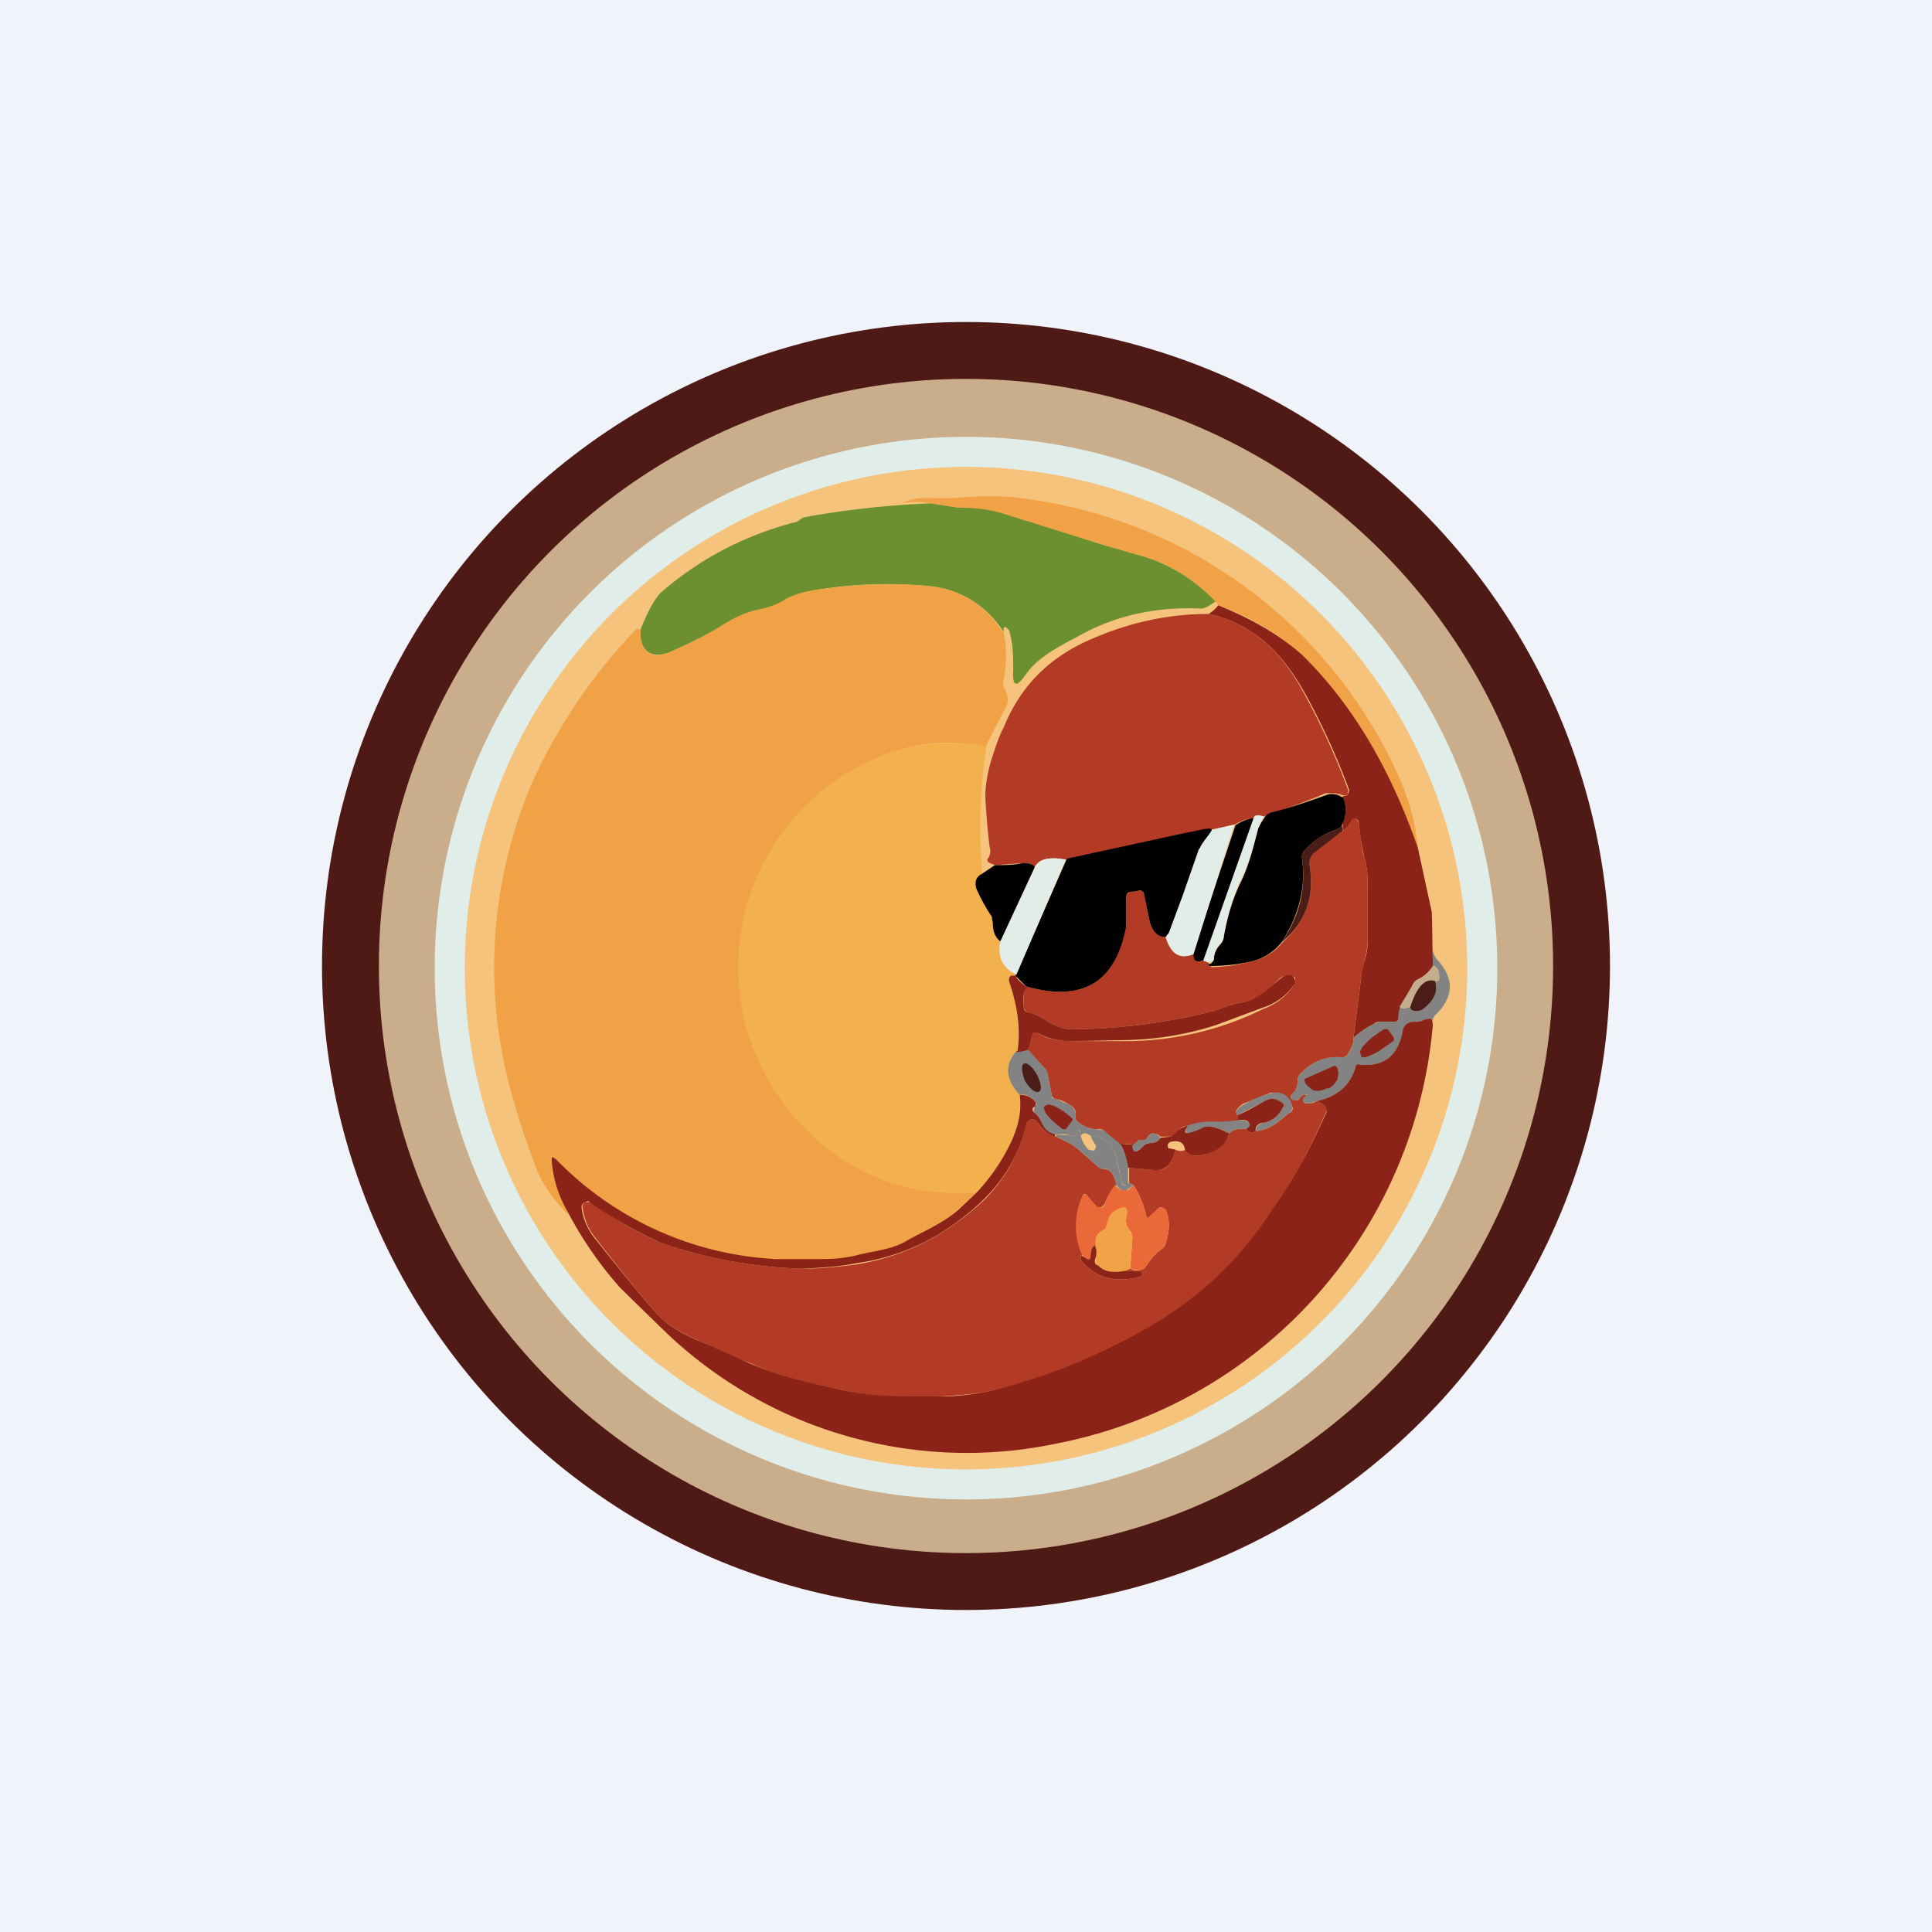 <!-- by TradingView --><svg width="18" height="18" viewBox="0 0 18 18" xmlns="http://www.w3.org/2000/svg"><path fill="#F0F3FA" d="M0 0h18v18H0z"/><circle cx="9" cy="9" r="6" fill="#4F1A16"/><circle cx="9" cy="9" r="5.47" fill="#CAAD8B"/><circle cx="9" cy="9.02" r="4.95" fill="#E1EDE9"/><path d="M13.67 9.02a4.67 4.67 0 1 1-9.34 0 4.67 4.67 0 0 1 9.34 0Z" fill="#F5C37B"/><path d="M13.2 7.9a4.59 4.59 0 0 0-1.07-1.8 2.32 2.32 0 0 0-.78-.46l-.02-.03c-.19-.2-.4-.34-.66-.42a134.1 134.1 0 0 1-1.33-.4 1.67 1.67 0 0 0-.4-.06l-.27-.04a.68.68 0 0 0-.27 0 .5.5 0 0 1 .25-.05h.24c.23-.02.4-.02.52-.01a4.45 4.45 0 0 1 3.62 2.6c.1.22.16.45.18.67Z" fill="#F1A246"/><path d="M11.33 5.6c-.07.05-.11.07-.14.07-.4-.02-.79.06-1.13.25-.17.09-.39.2-.5.36-.09.13-.13.12-.12-.04 0-.12 0-.25-.04-.37l-.03-.03-.02.01v.04a.91.91 0 0 0-.7-.43 4.08 4.08 0 0 0-1.07.04.83.83 0 0 0-.26.09.98.98 0 0 1-.26.1c-.1.01-.22.07-.37.16s-.3.16-.46.23c-.19.07-.28-.05-.26-.22.08-.2.15-.31.2-.35.36-.31.77-.52 1.22-.64.04 0 .07-.04.1-.05a8.32 8.32 0 0 1 1.18-.13l.26.04c.16 0 .3.02.4.05l.96.3.38.11c.25.08.47.22.66.42Z" fill="#6C8F30"/><path d="M9.35 5.89c.03.15.03.3 0 .45a.1.1 0 0 0 0 .06c.04.07.05.12.03.17l-.2.39c-.3-.07-.6-.05-.9.06a2.12 2.12 0 0 0-.8 3.46c.43.46.97.67 1.62.63l-.18.16c-.15.14-.36.22-.49.3-.13.07-.26.08-.43.12-.11.03-.22.04-.33.04h-.45c-.14 0-.29-.02-.45-.04a3.07 3.07 0 0 1-1.6-.9c-.02-.02-.04-.01-.03.03.01.15.07.32.16.5a1.3 1.3 0 0 1-.29-.4c-.08-.21-.16-.43-.22-.65a4.35 4.35 0 0 1 .2-3.05 5.11 5.11 0 0 1 .94-1.36h.04c-.02.17.07.3.26.22.16-.07.31-.14.46-.23.15-.1.27-.15.37-.17.1-.02.19-.05.26-.1a.83.83 0 0 1 .26-.08c.38-.06.73-.07 1.06-.04.3.03.54.17.7.43Z" fill="#F1A246"/><path d="m13.21 7.9.13.6.01.5a.34.34 0 0 1-.15.13.1.1 0 0 0-.04.05l-.11.2a.3.3 0 0 0-.02.1c0 .03-.02.04-.04.04h-.13c-.02 0-.04 0-.06.02a.8.8 0 0 0-.19.13l.07-.55c0-.11.07-.22.06-.35v-.49a.9.9 0 0 0-.03-.3 2.4 2.4 0 0 1-.05-.3c0-.03-.01-.04-.02-.05-.03 0-.04 0-.05.02a.23.23 0 0 1-.08.09v-.07a.31.31 0 0 0 0-.25l.04-.01a.1.1 0 0 0 .02-.05 6.66 6.66 0 0 0-.4-.88c-.21-.38-.47-.66-.91-.76a.33.33 0 0 0 .09-.08c.35.14.6.3.78.46.46.45.82 1.05 1.08 1.8Z" fill="#8C2318"/><path d="M11.26 5.72c.44.1.7.38.9.76a6.66 6.66 0 0 1 .4.88.1.1 0 0 1-.01.05h-.04a.31.31 0 0 0-.08-.02h-.08a4.78 4.78 0 0 1-.55.2l-.02.02c-.05-.02-.09-.02-.1.01a.42.42 0 0 0-.17.06l-.22.05a.1.1 0 0 0-.05.03.28.28 0 0 0-.08.13l-.05-.01c.02-.04.03-.07.02-.1 0-.02-.02-.02-.05-.02l-1.15.25c-.15-.03-.25-.01-.29.07-.02-.03-.05-.04-.1-.04l-.27.02-.05-.02c-.02-.01-.03-.03-.01-.05a.12.12 0 0 0 .01-.1 6.46 6.46 0 0 1-.04-.47c0-.1.02-.21.05-.32.05-.16.09-.27.12-.32.15-.37.4-.63.76-.8.37-.17.75-.26 1.15-.26Z" fill="#B33A24"/><path d="M9.19 6.96c-.06.38-.07.78-.04 1.18-.06.03-.07.09-.04.17.01.04.06.12.13.23l.01.06c0 .09.03.14.07.17-.03.14.02.25.15.31v.01h-.05c-.02.01-.03.03-.02.05.08.23.1.44.08.64-.12.13-.12.27.02.42.01.15-.01.3-.08.44-.08.17-.19.33-.32.47-.65.04-1.2-.17-1.63-.63a2.12 2.12 0 0 1 .8-3.46c.3-.1.61-.13.92-.06Z" fill="#F3B14E"/><path d="M12.51 7.42a.31.31 0 0 1-.02.29l-.04.02a.65.65 0 0 0-.3.2.08.08 0 0 0-.02.06c.04.28-.03.54-.19.79a.51.51 0 0 1-.29.18 1.8 1.8 0 0 1-.36.04L11.26 9v-.02h.02c.02-.02.03-.03.03-.05 0-.05.03-.1.06-.13a.13.13 0 0 0 .03-.06c.03-.18.08-.35.15-.5.09-.18.13-.36.17-.51.01-.04.04-.08.06-.11l.02-.03.04-.02c.17-.04.34-.1.51-.16a.14.14 0 0 1 .08-.01c.03 0 .06.02.08.03Z" fill="#010101"/><path d="m11.78 7.6-.06.12c-.04.15-.08.33-.17.5a2.1 2.1 0 0 0-.15.51c0 .03-.02.05-.03.06a.22.22 0 0 0-.06.13c0 .02 0 .03-.03.04l-.02.01-.05-.02.47-1.33c.01-.03.05-.03.1-.01Z" fill="#E3EDE8"/><path d="m11.68 7.62-.47 1.33c-.07.02-.1 0-.1-.06l.4-1.2a.42.42 0 0 1 .17-.07Z" fill="#010101"/><path d="M12.61 9.67c0 .06-.02.1-.06.16a.06.06 0 0 1-.06.02c-.14-.01-.27.04-.38.16a.09.09 0 0 0-.02.06c0 .06-.02.1-.05.12-.02.02-.02.04 0 .05l.03.01c.02 0 .03 0 .04-.02a.07.07 0 0 1 .04-.03c.03 0 .03 0 .01.02a.04.04 0 0 0-.02.03c0 .02.01.03.04.03s.06 0 .08-.02a.2.2 0 0 1 .08.04c.02.01.03.03.02.05-.14.32-.3.63-.5.92-.34.52-.79.91-1.33 1.2-.45.23-.89.4-1.31.49-.14.03-.3.04-.46.05-.24 0-.63.02-.92-.06-.3-.07-.57-.12-.85-.25-.16-.06-.3-.12-.41-.18-.2-.08-.35-.17-.43-.25-.1-.1-.31-.36-.62-.76a.53.53 0 0 1-.1-.25.05.05 0 0 1 .02-.06h.06c.2.15.42.28.65.38a4.4 4.4 0 0 0 1.32.24c.18 0 .35-.02.5-.04.44-.07.84-.27 1.2-.61.19-.2.32-.42.38-.7a.06.06 0 0 1 .09-.03s.02 0 .02.02c.04.07.1.11.17.13.08.04.16.07.23.14l.16.14.04.02c.07 0 .11.04.13.15a.5.5 0 0 0-.11.18l-.02.02a.05.05 0 0 1-.06 0l-.08-.1-.01-.01a.03.03 0 0 0-.03 0v.01a.67.67 0 0 0 0 .55l-.02.01v.04c.14.17.33.22.57.15v-.03l-.01-.02h-.15l.05-.02c.04.02.07.02.1.01.02 0 .04-.02.06-.05a.5.5 0 0 1 .13-.14.1.1 0 0 0 .04-.05c.04-.13.04-.23 0-.32l-.02-.01a.04.04 0 0 0-.04-.01l-.01.01-.08.08c-.02.01-.03.01-.03-.01a.88.88 0 0 0-.12-.29l-.04-.02v-.14l.22.02c.06 0 .11 0 .14-.04a.3.3 0 0 0 .07-.15.1.1 0 0 0 .1 0c.02.05.08.07.15.05.14-.03.23-.1.25-.2.04-.04.1-.05.16-.04.02.03.05.04.09.02.14-.02.2-.08.31-.17.03-.01.04-.04.03-.06a.17.17 0 0 0-.14-.13h-.06l-.25.1c-.07.04-.09.08-.06.11v.05c-.23.03-.18.05-.47.05-.04 0-.08.03-.1.07a.07.07 0 0 1-.06.03h-.09a.08.08 0 0 0-.06-.03.06.06 0 0 0-.06.04c-.01.02-.03.03-.06.02a.06.06 0 0 0-.04.02.12.12 0 0 0-.03.03c-.02-.02-.06-.02-.12 0l-.16-.14a.08.08 0 0 0-.06-.01c-.06 0-.12-.02-.18-.07a.05.05 0 0 1-.02-.05c.01-.04 0-.08-.06-.11a.32.32 0 0 0-.12-.05.05.05 0 0 1-.04-.03l-.04-.2a.1.1 0 0 0-.02-.05l-.16-.17.04-.15c0-.02.02-.03.04-.02.1.06.2.08.33.08h.5a2.89 2.89 0 0 0 1.28-.3.57.57 0 0 0 .29-.23v-.02a.05.05 0 0 0 0-.05h-.03a.1.1 0 0 0-.1.01c-.11.1-.2.2-.36.23a1 1 0 0 0-.23.07 5.54 5.54 0 0 1-1.34.18c-.19 0-.26-.12-.42-.16a.05.05 0 0 1-.04-.04c-.01-.09 0-.15.02-.2.53.15.83-.04.92-.55.01-.04.01-.14 0-.28l.02-.03.03-.02.07-.01c.04 0 .06 0 .06.04l.05.24c.02.1.07.14.15.15.05.16.13.21.26.16 0 .06.02.08.09.06l.05.02v.02l.03.02c.12 0 .24-.02.36-.05a.51.51 0 0 0 .3-.18c.22-.2.3-.43.25-.73a.12.12 0 0 1 .04-.11l.27-.2a.23.23 0 0 0 .08-.09c0-.02.02-.03.05-.02l.02.04c.02.15.03.26.05.31a.9.9 0 0 1 .03.3v.49c0 .13-.05.24-.06.35l-.07.55Z" fill="#B33A24"/><path d="m11.5 7.68-.38 1.21c-.13.05-.21 0-.26-.16l.03-.04.27-.8a.28.28 0 0 1 .07-.13.1.1 0 0 1 .06-.03l.22-.05Z" fill="#E3EDE8"/><path d="m12.5 7.67.01.07-.26.2a.12.12 0 0 0-.05.11c.05.3-.03.54-.26.73.17-.25.23-.5.19-.79v-.03l.02-.03c.08-.1.18-.16.3-.2l.04-.02.02-.04Z" fill="#4A1D18"/><path d="m11.17 7.91-.15.43-.13.35-.03.04c-.08 0-.13-.06-.15-.15l-.05-.24c0-.03-.02-.05-.06-.04l-.07.01a.05.05 0 0 0-.04.05v.28c-.1.51-.4.7-.93.55l-.1-.1L9.94 8l1.15-.25c.03 0 .19-.05.2-.02 0 .02-.1.13-.11.17Z" fill="#010101"/><path d="m9.93 8.01-.46 1.07c-.13-.06-.18-.17-.15-.31l.32-.69c.04-.08.14-.1.3-.07Z" fill="#E3EDE8"/><path d="m9.64 8.08-.32.69c-.04-.03-.07-.08-.07-.17l-.01-.06a1.7 1.7 0 0 1-.13-.23c-.04-.08-.02-.14.04-.17l.12-.08c.09 0 .18 0 .26-.02.05 0 .1.01.11.04Z" fill="#010101"/><path d="M13.35 9.54c0-.03-.01-.04-.03-.05l-.04.01a.16.16 0 0 1-.1.02.1.1 0 0 0-.1.08c-.05.23-.18.34-.41.32-.02 0-.03 0-.04.02-.05.17-.17.28-.37.32a.16.16 0 0 1-.08.02c-.03 0-.04-.01-.04-.03 0-.02.01-.03.02-.03.02-.02.02-.03 0-.02a.07.07 0 0 0-.05.03.04.04 0 0 1-.04.02h-.03c-.02-.02-.02-.04 0-.06.03-.02.05-.06.05-.12 0-.02 0-.04.02-.06.11-.12.24-.17.38-.16.03 0 .05 0 .06-.02.04-.05.06-.1.06-.16a.8.8 0 0 1 .19-.13.15.15 0 0 1 .06-.02h.13c.02 0 .04-.01.04-.04 0-.04 0-.07.02-.1 0 .02.03.02.09 0 0 .03.02.04.06.04a.1.1 0 0 0 .06-.02c.1-.08.14-.17.11-.26.04.01.05-.02.03-.1a.06.06 0 0 0-.05-.04l-.01-.5.01.37.03.06c.17.18.17.35 0 .52a.08.08 0 0 0-.03.05v.04Z" fill="#838383"/><path d="M13.35 9c.03 0 .04.02.05.04.02.08.01.11-.03.1-.09-.03-.17.05-.23.24-.06.02-.09.02-.1 0l.12-.2a.1.1 0 0 1 .04-.05.34.34 0 0 0 .15-.13Z" fill="#C4AC8E"/><path d="M9.47 9.1c0 .02.04.05.1.1-.04.04-.04.1-.03.2 0 .01.02.03.04.03.16.04.23.16.42.16a5.54 5.54 0 0 0 1.34-.18 1 1 0 0 1 .23-.07c.16-.03.25-.14.37-.23a.1.1 0 0 1 .1-.02.05.05 0 0 1 .02.03.05.05 0 0 1 0 .05.57.57 0 0 1-.3.22l-.43.16a2.89 2.89 0 0 1-.84.14l-.5.01a.64.64 0 0 1-.33-.08c-.02 0-.04 0-.04.02l-.04.15c-.1.02-.14.02-.1 0 .03-.2 0-.42-.08-.65 0-.02 0-.04.02-.05h.05Z" fill="#8C2318"/><path d="M13.37 9.14c.03.1-.01.18-.11.26a.1.1 0 0 1-.06.02c-.04 0-.06-.01-.06-.04.06-.19.14-.27.23-.24Z" fill="#4A1D18"/><path d="M13.35 9.54a4.35 4.35 0 0 1-3.51 3.91 4.06 4.06 0 0 1-3.65-1.05l-.41-.4a3.5 3.5 0 0 1-.48-.69c-.1-.17-.15-.34-.16-.5 0-.03 0-.04.04-.01a3.07 3.07 0 0 0 2.04.93h.45c.1 0 .22-.01.33-.04.17-.04.3-.05.43-.12.13-.08.34-.16.5-.3l.17-.16c.13-.14.24-.3.32-.47.07-.15.1-.3.08-.44.06 0 .11.02.15.07v.04c-.02 0-.03.01-.03.03a.03.03 0 0 0 .01.02c.1.07.06.17.2.2v.03a.3.3 0 0 1-.16-.13.06.06 0 0 0-.06-.03.06.06 0 0 0-.05.05c-.06.27-.2.5-.39.69-.35.34-.75.54-1.2.6-.14.03-.3.04-.49.05a4.4 4.4 0 0 1-1.32-.24 4.1 4.1 0 0 1-.68-.39l-.03.01a.05.05 0 0 0-.03.06c.01.08.04.16.1.25.32.4.52.65.63.76.08.08.22.17.43.25l.4.18c.3.13.57.18.86.25.29.07.68.06.92.06.17 0 .32-.02.46-.05.42-.1.86-.26 1.31-.5.54-.28.99-.67 1.33-1.2.2-.28.36-.59.5-.9 0-.03 0-.05-.02-.06a.2.2 0 0 0-.08-.04c.2-.04.32-.15.37-.32 0-.02.02-.03.04-.02.23.02.36-.09.4-.32a.1.1 0 0 1 .1-.08c.04 0 .07 0 .1-.02l.05-.01c.02 0 .02.02.03.05Z" fill="#8C2318"/><path d="M12.98 9.66a.03.03 0 0 1 0 .04l-.1.07a.54.54 0 0 1-.13.07c-.03.01-.06.02-.07 0v-.01l-.01-.03.02-.04a.66.66 0 0 1 .1-.1l.1-.07a.03.03 0 0 1 .02 0 .03.03 0 0 1 .02 0l.05.07Z" fill="#8C2318"/><path d="M9.48 9.78c-.04.03 0 .03.1 0l.16.18a.1.1 0 0 1 .02.05l.04.2v.02l.04.01.12.05c.05.03.07.07.06.11 0 .02 0 .04.02.05.06.05.12.07.18.07l.06.01.16.13c.04.08.07.15.07.22v.14c0 .01 0 .02-.02.02s-.03 0-.04-.03a4.77 4.77 0 0 0-.06-.26.2.2 0 0 0-.08-.12.3.3 0 0 0-.15-.05l-.04-.02h-.03l-.02.02-.01-.05h-.03v.03c0 .02-.02.03-.05.02a.37.37 0 0 0-.15-.01c-.14-.04-.1-.14-.2-.21v-.02l.01-.03c.02-.01.02-.02.01-.04-.04-.05-.09-.08-.15-.07-.14-.15-.14-.29-.02-.42Z" fill="#838383"/><path d="M9.55 10.07c.04.07.1.12.13.1.03-.01.02-.08-.02-.16-.04-.07-.1-.12-.12-.1-.03.01-.02.09.01.16Z" fill="#4A1D18"/><path d="M12.43 9.93a.02.02 0 0 1 .02.01l.01.01.01.05-.01.06-.03.04a.17.17 0 0 1-.05.04h-.02a.17.17 0 0 1-.12.02.14.14 0 0 1-.04-.03.12.12 0 0 1-.04-.04v-.01a.02.02 0 0 1 0-.03l.27-.12Z" fill="#8C2318"/><path d="M11.7 10.54c0-.04.02-.07.08-.08a.25.25 0 0 0 .17-.14c.02-.02.01-.04-.01-.05-.06-.04-.1-.04-.14-.02l-.27.14c-.03-.03 0-.07.06-.1.08-.05.16-.08.24-.1a.17.17 0 0 1 .14.01.17.17 0 0 1 .07.11c0 .02 0 .04-.03.06-.1.08-.17.15-.31.17Z" fill="#838383"/><path d="M11.7 10.54c-.04.02-.07.01-.09-.02l.03-.03-.01-.04c-.03-.02-.06-.02-.1-.01v-.05c.1-.04.19-.1.27-.14.04-.02.08-.02.14.02.02.01.03.03.01.05a.25.25 0 0 1-.17.14c-.06 0-.09.04-.08.08ZM9.93 10.52H9.9l-.05-.04a.5.5 0 0 1-.1-.1c-.02-.03-.03-.06-.02-.07l.01-.01.03-.01.04.01a.61.61 0 0 1 .12.07l.06.05a.02.02 0 0 1 0 .02l-.06.08Z" fill="#8C2318"/><path d="M11.24 10.45h.14l.14-.01c.05-.01.08 0 .1.01.02.01.03.02.02.04l-.03.03c-.07-.01-.12 0-.16.04-.1-.06-.18-.07-.23-.05-.15.07-.2.06-.16-.02a.56.56 0 0 1 .18-.04Z" fill="#838383"/><path d="M11.06 10.5c-.05.07 0 .08.16 0 .05-.01.12 0 .23.06-.02.1-.1.17-.25.2-.07.02-.13 0-.16-.05-.01-.07-.06-.09-.14-.07l-.02.02c0 .03 0 .04.02.04l.05.01a.3.3 0 0 1-.07.15c-.03.03-.08.05-.14.04l-.23-.02a.59.59 0 0 0-.07-.22h.12c0 .08.02.09.09.02a.09.09 0 0 1 .06-.03c.05 0 .09-.02.1-.05l.1-.01.04-.03c.03-.04.07-.06.11-.07Z" fill="#8C2318"/><path d="M10.07 10.58c.01.05.04.1.07.13l.04.01c.02 0 .02-.01.03-.03a.03.03 0 0 0 0-.02.3.3 0 0 1-.05-.09c.05 0 .1.02.15.05a.2.2 0 0 1 .08.12l.06.26c0 .03.02.04.04.03l.03-.02.04.02-.05.04c-.03.02-.05.02-.06.01a.17.17 0 0 1-.05-.05c-.02-.1-.06-.16-.13-.15-.01 0-.03 0-.04-.02l-.16-.14c-.07-.07-.15-.1-.23-.14v-.02l.14.01c.03.01.05 0 .05-.02v-.02c0-.02.01-.02.03 0l.01.04ZM10.81 10.6c-.01.03-.05.05-.1.05a.08.08 0 0 0-.06.03c-.07.07-.1.06-.1-.01l.04-.03.02-.02h.02c.03 0 .05 0 .06-.02a.06.06 0 0 1 .06-.04c.02 0 .04.01.06.04Z" fill="#838383"/><path d="M10.56 11.04c.06.1.1.19.12.29 0 .02.01.02.03 0l.08-.07a.04.04 0 0 1 .04-.01.04.04 0 0 1 .03.02c.04.09.04.2 0 .32a.1.1 0 0 1-.04.05.5.5 0 0 0-.13.14c-.02.03-.04.05-.06.05-.03.01-.06 0-.1-.01l.02-.28-.01-.06c-.04-.04-.05-.08-.05-.12.03-.11 0-.14-.1-.08-.04.02-.06.06-.07.13a.07.07 0 0 1-.04.05c-.06.03-.08.07-.07.14-.04.02-.05.05-.05.11 0 .03 0 .03-.03.02a.16.16 0 0 1-.05-.04.67.67 0 0 1 .01-.56h.03l.09.1a.05.05 0 0 0 .08 0 .5.5 0 0 1 .1-.19c.02.03.04.04.06.05h.06l.05-.05Z" fill="#EB6839"/><path d="m10.53 11.82-.05.02c-.1.02-.2 0-.25-.05a.05.05 0 0 1-.02-.05v-.14c-.01-.07.01-.11.07-.14a.07.07 0 0 0 .03-.05c.02-.07.04-.11.08-.13.1-.06.13-.03.1.08 0 .04.01.08.05.13 0 .01.02.03.01.05l-.02.28Z" fill="#F1A246"/><path d="M10.2 11.6c.02.04.02.09 0 .14 0 .02 0 .04.03.05.06.06.14.07.25.05h.15l.01.02v.03c-.24.07-.43.02-.57-.15v-.04h.01l.05.03c.02.01.03 0 .03-.02 0-.05.01-.1.05-.11Z" fill="#8C2318"/></svg>